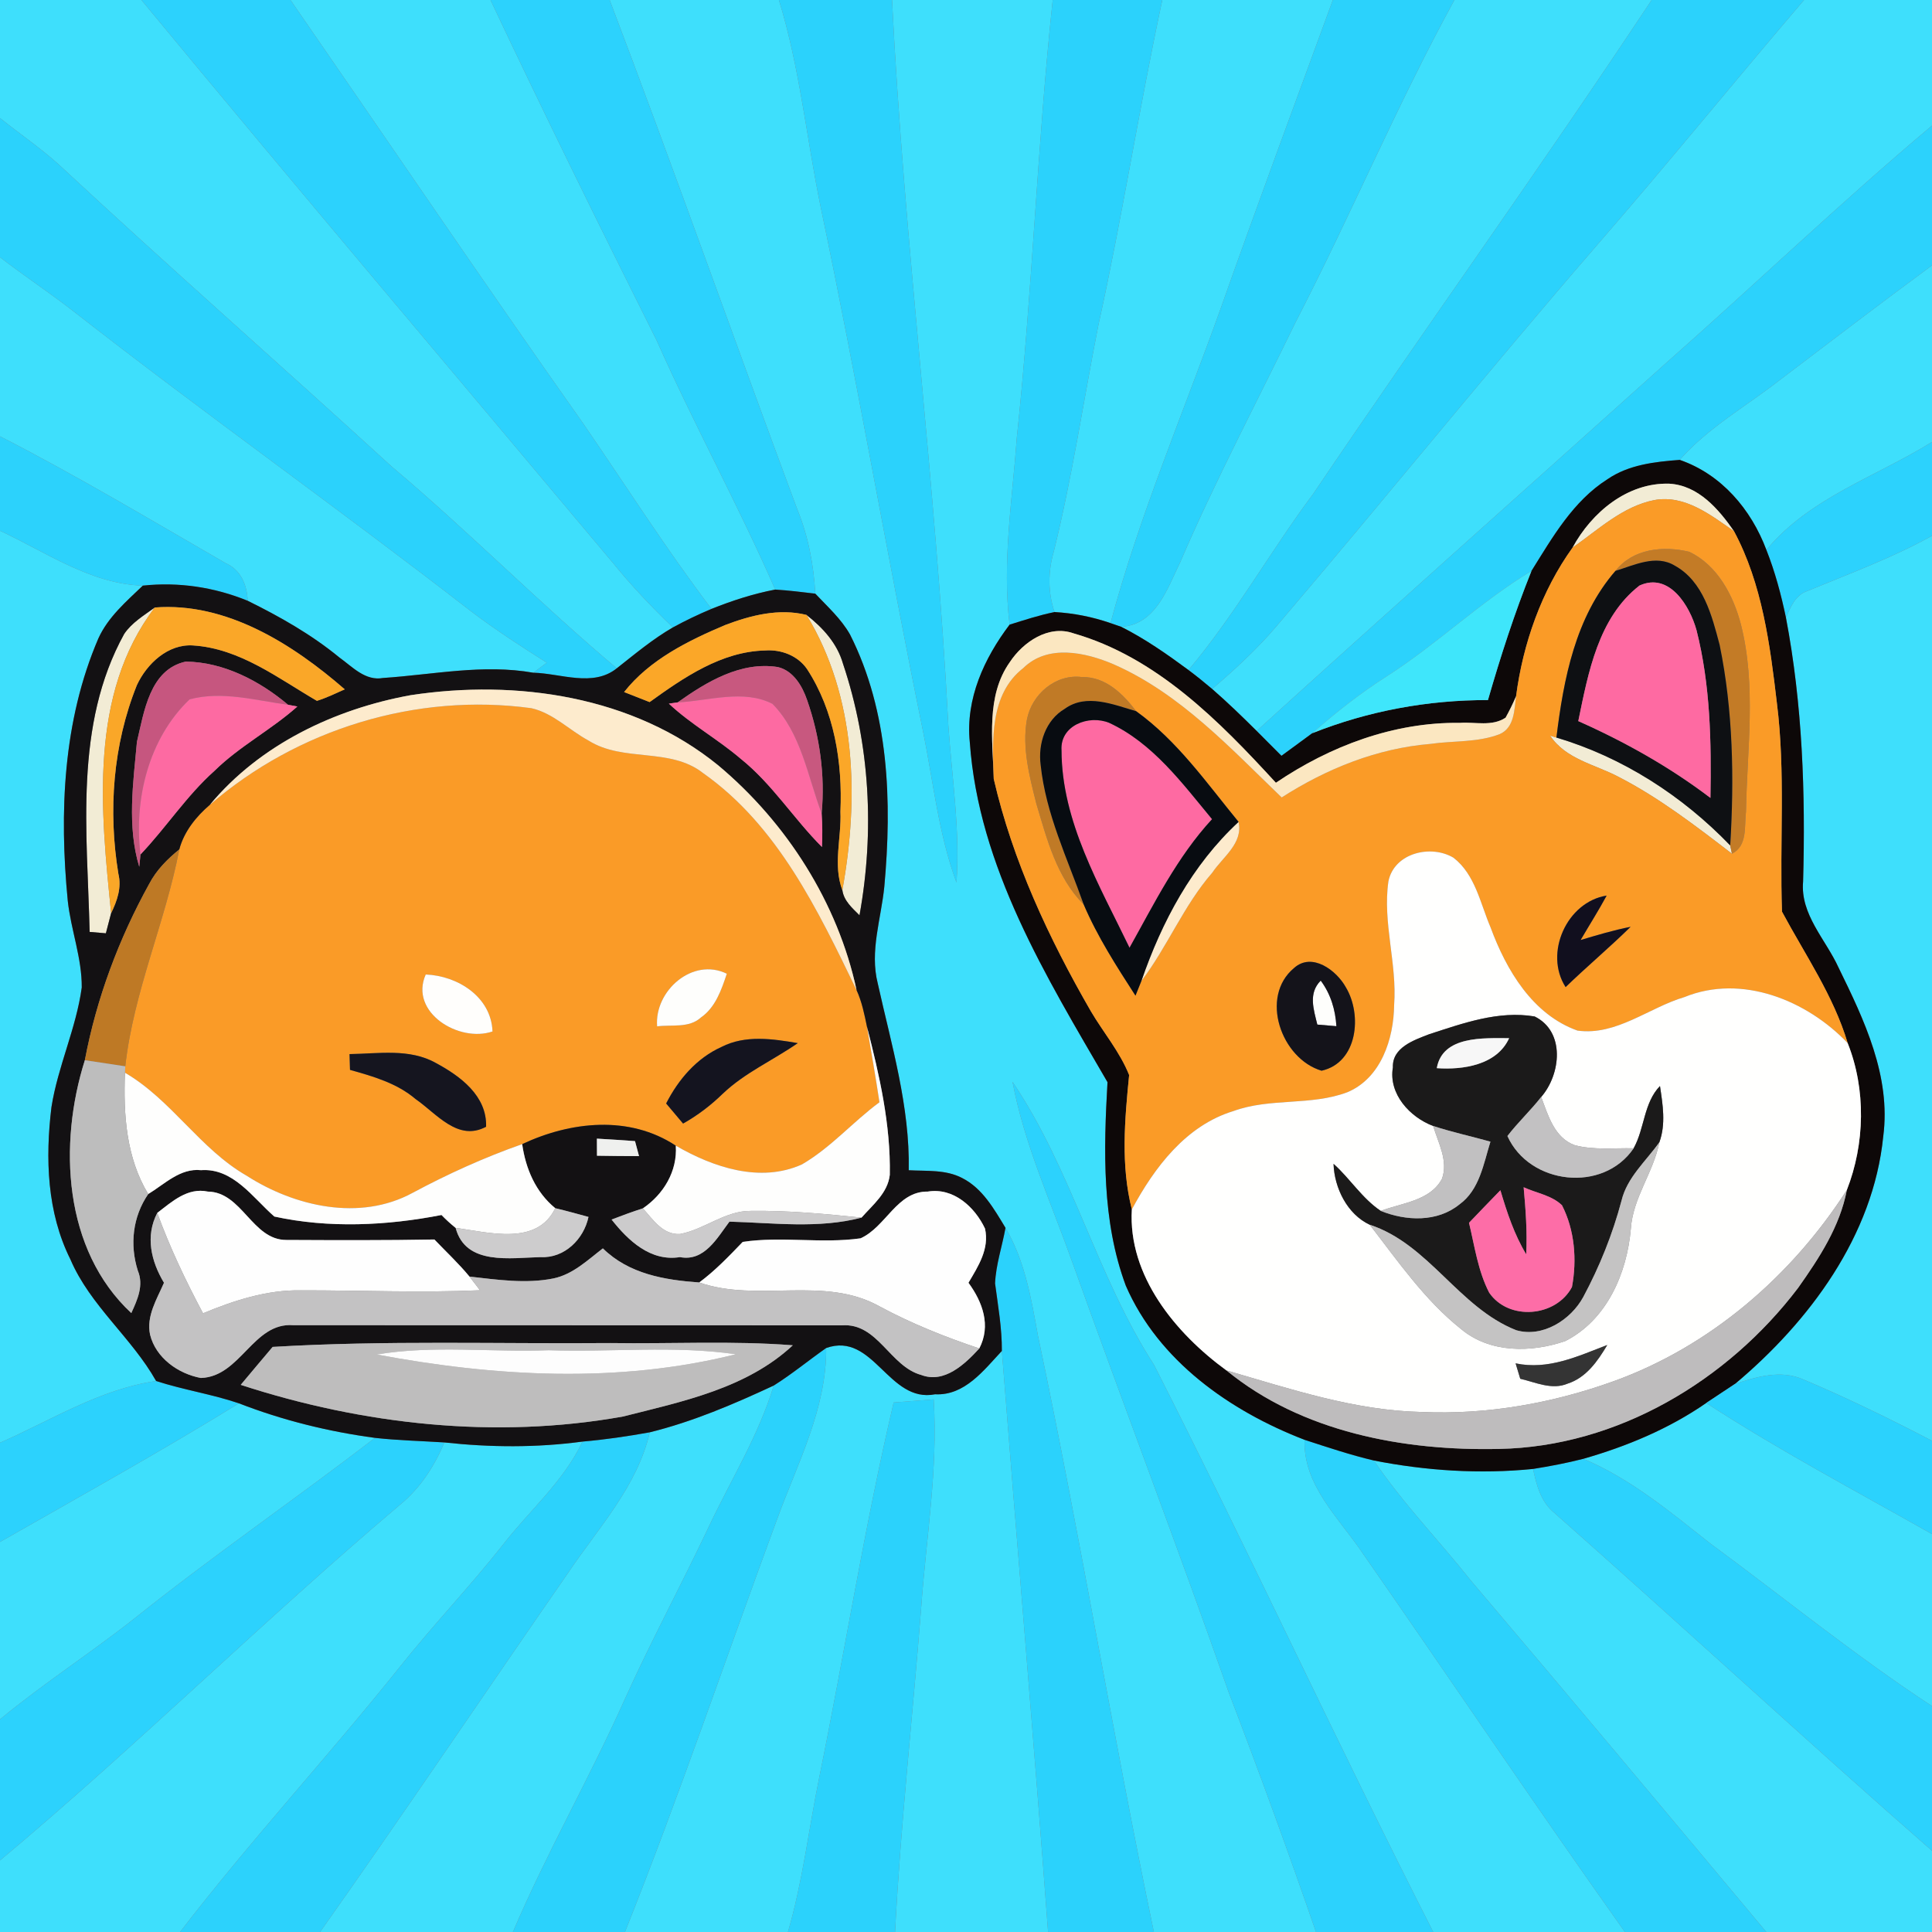 <?xml version="1.0" encoding="UTF-8" ?>
<!DOCTYPE svg PUBLIC "-//W3C//DTD SVG 1.1//EN" "http://www.w3.org/Graphics/SVG/1.1/DTD/svg11.dtd">
<svg width="250pt" height="250pt" viewBox="0 0 250 250" version="1.1" xmlns="http://www.w3.org/2000/svg">
<rect x="0" y="0" width="250" height="250" fill="#808080" stroke="none"/>
<g id="#3edffcff">
<path fill="#3edffc" opacity="1.00" d=" M 0.00 0.00 L 18.30 0.00 C 38.45 24.38 58.92 48.51 79.24 72.75 C 81.66 75.74 84.30 78.53 87.07 81.19 C 84.47 82.69 82.16 84.63 79.81 86.48 C 69.83 78.08 60.64 68.76 50.66 60.35 C 36.38 47.29 21.83 34.52 7.66 21.34 C 5.24 19.15 2.54 17.31 0.00 15.28 L 0.00 0.00 Z" />
<path fill="#3edffc" opacity="1.00" d=" M 37.59 0.00 L 63.47 0.00 C 70.43 14.76 77.65 29.41 84.95 44.01 C 89.79 54.91 95.54 65.37 100.31 76.29 C 97.49 76.83 94.74 77.72 92.07 78.79 C 86.14 70.99 80.90 62.70 75.35 54.64 C 62.58 36.55 50.17 18.21 37.59 0.00 Z" />
<path fill="#3edffc" opacity="1.00" d=" M 78.89 0.00 L 100.79 0.00 C 103.49 8.74 104.36 17.88 106.20 26.81 C 110.94 49.34 114.82 72.03 119.43 94.58 C 120.77 101.14 121.43 107.88 123.77 114.20 C 124.24 107.43 123.20 100.71 122.72 93.97 C 121.10 62.59 116.99 31.39 115.43 0.00 L 136.22 0.00 C 134.21 18.83 133.58 37.76 131.58 56.59 C 131.00 64.65 129.66 72.74 130.64 80.83 C 127.35 85.18 124.93 90.43 125.49 96.02 C 126.63 112.19 135.37 126.37 143.31 140.03 C 142.81 148.81 142.56 157.98 145.68 166.37 C 149.91 176.10 159.17 182.60 168.81 186.31 C 168.63 192.16 173.16 196.32 176.20 200.80 C 187.59 217.17 198.72 233.74 210.26 250.00 L 185.46 250.00 C 173.09 225.71 161.68 200.93 149.34 176.63 C 141.89 165.09 138.73 151.41 131.02 139.99 C 132.55 148.06 135.99 155.56 138.73 163.25 C 145.39 181.87 152.46 200.34 159.00 219.00 C 162.93 229.27 166.70 239.60 170.29 250.00 L 149.31 250.00 C 143.95 224.31 139.72 198.41 134.29 172.74 C 133.44 167.99 132.60 163.10 130.11 158.88 C 128.64 156.46 127.14 153.77 124.51 152.44 C 122.38 151.32 119.91 151.56 117.59 151.43 C 117.75 143.18 115.35 135.22 113.58 127.25 C 112.52 123.08 114.02 118.88 114.43 114.73 C 115.43 103.74 115.06 92.14 109.99 82.10 C 108.84 80.07 107.08 78.50 105.50 76.82 C 105.29 73.07 104.58 69.34 103.15 65.86 C 94.99 43.94 87.20 21.87 78.89 0.00 Z" />
<path fill="#3edffc" opacity="1.00" d=" M 150.40 0.00 L 172.47 0.00 C 167.60 13.28 162.68 26.56 157.96 39.90 C 153.12 53.44 147.43 66.72 143.70 80.63 C 141.36 79.82 138.93 79.34 136.46 79.20 C 135.59 76.67 135.60 73.97 136.35 71.41 C 138.75 61.73 140.20 51.85 142.13 42.07 C 145.22 28.12 147.40 13.97 150.40 0.00 Z" />
<path fill="#3edffc" opacity="1.00" d=" M 188.20 0.00 L 213.72 0.00 C 199.47 21.54 184.38 42.50 169.93 63.90 C 164.36 71.37 159.81 79.56 153.79 86.70 C 151.01 84.65 148.17 82.66 145.09 81.11 C 149.59 80.81 151.07 76.12 152.74 72.70 C 157.28 62.15 162.65 52.00 167.66 41.67 C 174.77 27.91 180.76 13.58 188.20 0.00 Z" />
<path fill="#3edffc" opacity="1.00" d=" M 233.44 0.00 L 250.00 0.00 L 250.00 16.25 C 238.12 26.24 226.91 36.99 215.27 47.26 C 197.72 63.04 180.08 78.71 162.61 94.58 C 160.74 92.72 158.84 90.88 156.85 89.15 C 159.77 86.65 162.61 84.04 165.10 81.12 C 179.08 64.74 192.59 47.96 206.68 31.69 C 215.75 21.25 224.46 10.51 233.44 0.00 Z" />
<path fill="#3edffc" opacity="1.00" d=" M 0.00 33.29 C 3.15 35.72 6.48 37.91 9.62 40.37 C 26.50 53.55 43.99 65.94 60.91 79.07 C 64.07 81.47 67.40 83.63 70.75 85.75 C 70.31 86.08 69.44 86.73 69.01 87.05 C 62.53 85.90 56.04 87.30 49.57 87.73 C 47.27 88.15 45.61 86.29 43.92 85.08 C 40.31 82.11 36.23 79.80 32.05 77.74 C 31.97 75.70 31.18 73.75 29.21 72.88 C 19.53 67.30 9.94 61.55 0.00 56.46 L 0.00 33.29 Z" />
<path fill="#3edffc" opacity="1.00" d=" M 230.23 49.23 C 236.80 44.24 243.36 39.23 250.00 34.34 L 250.00 57.19 C 242.78 61.68 234.14 64.42 228.57 71.16 C 226.61 65.92 222.75 61.37 217.36 59.51 C 221.02 55.34 225.90 52.61 230.23 49.23 Z" />
<path fill="#3edffc" opacity="1.00" d=" M 0.00 68.68 C 5.95 71.45 11.72 75.56 18.48 75.78 C 16.33 77.84 13.98 79.85 12.73 82.61 C 8.14 93.28 7.66 105.17 8.77 116.57 C 9.18 120.34 10.61 123.97 10.58 127.78 C 9.86 133.07 7.49 137.98 6.66 143.25 C 5.85 149.87 6.07 156.88 9.11 162.96 C 11.67 168.96 17.03 173.07 20.20 178.70 C 12.93 179.76 6.62 183.78 0.00 186.69 L 0.00 68.68 Z" />
<path fill="#3edffc" opacity="1.00" d=" M 233.89 76.47 C 239.32 74.22 244.85 72.19 250.00 69.33 L 250.00 186.44 C 244.55 183.60 239.01 180.89 233.34 178.50 C 230.47 177.22 227.32 178.14 224.51 179.08 C 234.15 170.99 242.40 159.91 243.69 147.06 C 244.71 139.25 241.23 131.99 237.90 125.19 C 236.24 121.55 232.94 118.34 233.32 114.07 C 233.64 102.65 233.24 91.16 231.10 79.92 C 231.70 78.55 232.33 76.97 233.89 76.47 Z" />
<path fill="#3edffc" opacity="1.00" d=" M 106.91 174.43 C 113.05 172.27 114.95 181.60 121.00 180.42 C 124.83 180.62 127.30 177.31 129.64 174.81 C 131.60 199.87 133.76 224.92 135.62 250.00 L 115.82 250.00 C 116.55 235.99 118.11 222.04 119.20 208.05 C 119.84 199.07 121.39 190.11 120.82 181.08 C 119.09 181.21 117.37 181.34 115.64 181.48 C 111.86 197.54 109.31 213.84 106.01 230.00 C 104.65 236.66 103.87 243.46 101.96 250.00 L 80.87 250.00 C 87.91 232.37 93.98 214.37 100.56 196.57 C 103.19 189.35 106.96 182.31 106.91 174.43 Z" />
<path fill="#3edffc" opacity="1.00" d=" M 84.08 185.34 C 89.64 183.97 94.94 181.70 100.12 179.29 C 98.16 185.78 94.53 191.56 91.67 197.66 C 88.15 205.10 84.25 212.35 80.86 219.85 C 76.32 230.04 70.75 239.73 66.37 250.00 L 41.42 250.00 C 52.28 234.63 62.79 219.00 73.51 203.53 C 77.42 197.71 82.45 192.37 84.08 185.34 Z" />
<path fill="#3edffc" opacity="1.00" d=" M 0.00 199.53 C 10.35 193.63 20.77 187.84 30.92 181.59 C 36.58 183.79 42.50 185.25 48.52 186.06 C 38.25 193.97 27.55 201.31 17.42 209.41 C 11.72 213.91 5.60 217.85 0.00 222.48 L 0.00 199.53 Z" />
<path fill="#3edffc" opacity="1.00" d=" M 204.88 188.77 C 210.50 187.16 215.96 184.89 220.78 181.55 C 230.23 187.69 240.20 192.96 250.00 198.51 L 250.00 220.77 C 240.07 214.26 230.85 206.75 221.29 199.71 C 216.12 195.64 211.01 191.35 204.88 188.77 Z" />
<path fill="#3edffc" opacity="1.00" d=" M 57.50 186.65 C 63.45 187.30 69.43 187.34 75.37 186.54 C 72.92 191.74 68.45 195.51 65.00 199.99 C 60.74 205.37 55.99 210.35 51.72 215.72 C 42.45 227.31 32.35 238.23 23.30 250.00 L 0.00 250.00 L 0.00 240.74 C 17.70 225.92 34.12 209.65 51.74 194.73 C 54.35 192.60 56.21 189.74 57.50 186.65 Z" />
<path fill="#3edffc" opacity="1.00" d=" M 177.78 188.99 C 184.55 190.32 191.50 190.77 198.38 190.08 C 198.82 192.18 199.40 194.39 201.16 195.79 C 217.53 210.25 233.56 225.10 250.00 239.49 L 250.00 250.00 L 228.56 250.00 C 215.88 234.84 203.20 219.67 190.40 204.61 C 186.24 199.37 181.54 194.55 177.78 188.99 Z" />
</g>
<g id="#2cd2fdff">
<path fill="#2cd2fd" opacity="1.00" d=" M 18.30 0.00 L 37.59 0.00 C 50.17 18.21 62.58 36.55 75.35 54.64 C 80.90 62.70 86.14 70.99 92.07 78.79 C 90.37 79.50 88.70 80.30 87.07 81.19 C 84.30 78.53 81.66 75.74 79.24 72.75 C 58.92 48.51 38.45 24.38 18.30 0.00 Z" />
<path fill="#2cd2fd" opacity="1.00" d=" M 63.47 0.00 L 78.89 0.00 C 87.20 21.87 94.99 43.94 103.15 65.86 C 104.58 69.34 105.29 73.07 105.50 76.82 C 103.77 76.61 102.05 76.40 100.31 76.29 C 95.54 65.37 89.79 54.91 84.95 44.01 C 77.65 29.41 70.43 14.76 63.47 0.00 Z" />
<path fill="#2cd2fd" opacity="1.00" d=" M 228.57 71.16 C 234.14 64.42 242.78 61.68 250.00 57.19 L 250.00 69.33 C 244.85 72.19 239.32 74.22 233.89 76.47 C 232.33 76.97 231.70 78.55 231.10 79.92 C 230.48 76.94 229.69 73.99 228.57 71.16 Z" />
<path fill="#2cd2fd" opacity="1.00" d=" M 131.02 139.99 C 138.73 151.41 141.89 165.09 149.34 176.63 C 161.68 200.93 173.09 225.71 185.46 250.00 L 170.29 250.00 C 166.70 239.60 162.93 229.27 159.00 219.00 C 152.46 200.34 145.39 181.87 138.73 163.25 C 135.99 155.56 132.55 148.06 131.02 139.99 Z" />
<path fill="#2cd2fd" opacity="1.00" d=" M 0.00 186.69 C 6.62 183.78 12.93 179.76 20.20 178.70 C 23.73 179.85 27.41 180.40 30.92 181.59 C 20.77 187.84 10.35 193.63 0.00 199.53 L 0.00 186.69 Z" />
<path fill="#2cd2fd" opacity="1.00" d=" M 48.52 186.06 C 51.50 186.39 54.50 186.46 57.50 186.65 C 56.21 189.74 54.35 192.60 51.74 194.73 C 34.12 209.65 17.70 225.92 0.00 240.74 L 0.00 222.48 C 5.60 217.85 11.72 213.91 17.42 209.41 C 27.55 201.31 38.25 193.97 48.52 186.06 Z" />
<path fill="#2cd2fd" opacity="1.00" d=" M 198.38 190.08 C 200.56 189.73 202.74 189.32 204.88 188.77 C 211.01 191.35 216.12 195.64 221.29 199.71 C 230.85 206.75 240.07 214.26 250.00 220.77 L 250.00 239.49 C 233.56 225.10 217.53 210.25 201.16 195.79 C 199.40 194.39 198.82 192.18 198.38 190.08 Z" />
</g>
<g id="#2bd2fcff">
<path fill="#2bd2fc" opacity="1.00" d=" M 100.79 0.00 L 115.43 0.00 C 116.99 31.39 121.10 62.59 122.72 93.97 C 123.20 100.71 124.24 107.43 123.77 114.20 C 121.43 107.88 120.77 101.14 119.43 94.58 C 114.82 72.03 110.94 49.34 106.20 26.81 C 104.36 17.88 103.49 8.74 100.79 0.00 Z" />
<path fill="#2bd2fc" opacity="1.00" d=" M 136.22 0.00 L 150.40 0.00 C 147.40 13.97 145.22 28.12 142.13 42.07 C 140.20 51.85 138.75 61.73 136.35 71.41 C 135.60 73.97 135.59 76.67 136.46 79.20 C 134.48 79.60 132.56 80.23 130.64 80.83 C 129.66 72.74 131.00 64.65 131.58 56.59 C 133.58 37.76 134.21 18.83 136.22 0.00 Z" />
<path fill="#2bd2fc" opacity="1.00" d=" M 172.47 0.00 L 188.20 0.00 C 180.76 13.58 174.77 27.91 167.66 41.67 C 162.65 52.00 157.28 62.15 152.74 72.70 C 151.07 76.12 149.59 80.81 145.09 81.11 C 144.74 80.99 144.05 80.75 143.70 80.63 C 147.43 66.72 153.12 53.44 157.96 39.90 C 162.68 26.56 167.60 13.28 172.47 0.00 Z" />
<path fill="#2bd2fc" opacity="1.00" d=" M 213.72 0.00 L 233.44 0.00 C 224.46 10.51 215.75 21.25 206.68 31.69 C 192.59 47.96 179.08 64.74 165.10 81.12 C 162.61 84.04 159.77 86.65 156.85 89.15 C 155.85 88.30 154.83 87.48 153.79 86.70 C 159.81 79.56 164.36 71.37 169.93 63.90 C 184.38 42.50 199.47 21.54 213.72 0.00 Z" />
<path fill="#2bd2fc" opacity="1.00" d=" M 0.00 15.28 C 2.54 17.31 5.24 19.15 7.66 21.34 C 21.83 34.52 36.38 47.29 50.66 60.35 C 60.64 68.76 69.83 78.08 79.81 86.48 C 76.71 88.96 72.56 87.13 69.01 87.05 C 69.44 86.73 70.31 86.08 70.75 85.75 C 67.40 83.63 64.07 81.47 60.91 79.07 C 43.99 65.94 26.50 53.55 9.62 40.37 C 6.48 37.91 3.15 35.72 0.00 33.29 L 0.00 15.28 Z" />
<path fill="#2bd2fc" opacity="1.00" d=" M 130.11 158.88 C 132.60 163.10 133.44 167.99 134.29 172.74 C 139.72 198.41 143.95 224.31 149.31 250.00 L 135.62 250.00 C 133.76 224.92 131.60 199.87 129.64 174.81 C 129.66 171.86 129.14 168.97 128.76 166.07 C 128.87 163.63 129.68 161.28 130.11 158.88 Z" />
<path fill="#2bd2fc" opacity="1.00" d=" M 100.12 179.29 C 102.48 177.81 104.63 176.03 106.91 174.43 C 106.96 182.31 103.19 189.35 100.56 196.57 C 93.98 214.37 87.91 232.37 80.87 250.00 L 66.37 250.00 C 70.75 239.73 76.32 230.04 80.86 219.85 C 84.25 212.35 88.15 205.10 91.67 197.66 C 94.53 191.56 98.16 185.78 100.12 179.29 Z" />
<path fill="#2bd2fc" opacity="1.00" d=" M 115.64 181.48 C 117.37 181.34 119.09 181.21 120.82 181.08 C 121.39 190.11 119.84 199.07 119.20 208.05 C 118.11 222.04 116.55 235.99 115.82 250.00 L 101.96 250.00 C 103.87 243.46 104.65 236.66 106.01 230.00 C 109.31 213.84 111.86 197.54 115.64 181.48 Z" />
</g>
<g id="#2cd2fcff">
<path fill="#2cd2fc" opacity="1.00" d=" M 215.27 47.26 C 226.91 36.99 238.12 26.24 250.00 16.25 L 250.00 34.34 C 243.36 39.23 236.80 44.24 230.23 49.23 C 225.90 52.61 221.02 55.34 217.36 59.51 C 214.14 59.75 210.74 60.13 208.01 62.01 C 203.56 64.83 200.89 69.53 198.17 73.88 C 191.55 77.87 186.00 83.31 179.51 87.47 C 176.07 89.66 172.86 92.18 169.80 94.88 C 168.47 95.85 167.14 96.82 165.82 97.80 C 164.74 96.73 163.68 95.65 162.61 94.58 C 180.08 78.71 197.72 63.04 215.27 47.26 Z" />
<path fill="#2cd2fc" opacity="1.00" d=" M 0.00 56.46 C 9.94 61.55 19.53 67.30 29.21 72.88 C 31.18 73.75 31.97 75.70 32.05 77.74 C 27.75 75.98 23.11 75.28 18.48 75.78 C 11.72 75.56 5.95 71.45 0.00 68.68 L 0.00 56.46 Z" />
<path fill="#2cd2fc" opacity="1.00" d=" M 75.37 186.54 C 78.29 186.29 81.19 185.86 84.08 185.34 C 82.45 192.37 77.42 197.71 73.51 203.53 C 62.79 219.00 52.28 234.63 41.42 250.00 L 23.30 250.00 C 32.35 238.23 42.45 227.31 51.72 215.72 C 55.99 210.35 60.74 205.37 65.00 199.99 C 68.45 195.51 72.92 191.74 75.37 186.54 Z" />
<path fill="#2cd2fc" opacity="1.00" d=" M 168.81 186.31 C 171.78 187.28 174.74 188.27 177.78 188.99 C 181.54 194.55 186.24 199.37 190.40 204.61 C 203.20 219.67 215.88 234.84 228.56 250.00 L 210.26 250.00 C 198.72 233.74 187.59 217.17 176.20 200.80 C 173.16 196.32 168.63 192.16 168.81 186.31 Z" />
</g>
<g id="#0d0808ff">
<path fill="#0d0808" opacity="1.00" d=" M 208.01 62.01 C 210.74 60.13 214.14 59.75 217.36 59.51 C 222.75 61.37 226.61 65.92 228.57 71.16 C 229.69 73.99 230.48 76.94 231.10 79.92 C 233.24 91.16 233.64 102.65 233.32 114.07 C 232.94 118.34 236.24 121.55 237.90 125.19 C 241.23 131.99 244.71 139.25 243.69 147.06 C 242.40 159.91 234.15 170.99 224.51 179.08 C 223.26 179.90 222.02 180.73 220.78 181.55 C 215.96 184.89 210.50 187.16 204.88 188.77 C 202.74 189.32 200.56 189.73 198.38 190.08 C 191.50 190.77 184.55 190.32 177.78 188.99 C 174.74 188.27 171.78 187.28 168.81 186.31 C 159.17 182.60 149.91 176.10 145.68 166.37 C 142.56 157.98 142.81 148.81 143.31 140.03 C 135.37 126.37 126.63 112.19 125.49 96.02 C 124.93 90.43 127.35 85.18 130.64 80.83 C 132.56 80.23 134.48 79.60 136.46 79.20 C 138.93 79.34 141.36 79.82 143.70 80.63 C 144.05 80.75 144.74 80.99 145.09 81.11 C 148.17 82.66 151.01 84.65 153.79 86.70 C 154.83 87.48 155.85 88.30 156.85 89.15 C 158.84 90.88 160.74 92.72 162.61 94.58 C 163.68 95.65 164.74 96.73 165.82 97.80 C 167.14 96.82 168.47 95.85 169.80 94.88 C 177.03 92.00 184.76 90.57 192.54 90.59 C 194.17 84.94 195.98 79.34 198.17 73.88 C 200.89 69.53 203.56 64.83 208.01 62.01 M 203.49 70.86 C 199.47 76.45 197.07 83.29 196.18 90.09 C 195.78 91.04 195.32 91.97 194.82 92.87 C 193.06 94.04 190.89 93.40 188.93 93.54 C 180.38 93.42 172.11 96.54 165.10 101.29 C 157.76 93.29 149.64 85.03 138.90 81.95 C 135.69 80.82 132.39 83.07 130.67 85.68 C 127.56 90.07 128.46 95.75 128.59 100.79 C 131.05 111.43 135.72 121.42 141.15 130.84 C 142.78 133.61 144.91 136.10 146.11 139.11 C 145.54 144.89 145.01 150.79 146.46 156.50 C 145.95 165.08 152.12 172.53 158.70 177.33 C 168.45 185.32 181.67 187.77 193.99 187.49 C 209.29 187.20 223.55 178.67 232.67 166.66 C 235.40 162.80 238.08 158.72 238.98 153.99 C 241.32 148.01 241.48 140.97 239.09 134.98 C 237.26 128.84 233.58 123.55 230.59 117.97 C 230.27 109.00 231.06 99.94 229.93 90.99 C 229.04 83.42 228.03 75.54 224.38 68.74 C 222.38 65.87 219.77 62.81 216.01 62.59 C 210.60 62.42 205.96 66.30 203.49 70.86 Z" />
</g>
<g id="#f2ecd5ff">
<path fill="#f2ecd5" opacity="1.00" d=" M 203.49 70.86 C 205.96 66.30 210.60 62.42 216.01 62.59 C 219.77 62.81 222.38 65.87 224.38 68.74 C 221.36 66.64 218.01 63.99 214.07 64.71 C 209.97 65.52 206.82 68.54 203.49 70.86 Z" />
<path fill="#f2ecd5" opacity="1.00" d=" M 16.07 82.03 C 17.06 80.56 18.62 79.64 20.03 78.61 C 11.46 89.88 13.04 104.95 14.38 118.16 C 14.21 118.81 13.87 120.12 13.70 120.77 C 13.17 120.73 12.12 120.64 11.60 120.59 C 11.29 107.67 9.55 93.84 16.07 82.03 Z" />
<path fill="#f2ecd5" opacity="1.00" d=" M 104.36 79.57 C 106.47 81.21 108.33 83.25 109.08 85.87 C 112.59 96.33 113.18 107.60 111.22 118.44 C 110.28 117.50 109.19 116.57 109.00 115.18 C 111.16 103.26 110.83 90.19 104.36 79.57 Z" />
<path fill="#f2ecd5" opacity="1.00" d=" M 200.58 95.19 L 201.40 95.44 C 209.98 97.99 217.70 102.97 223.89 109.40 L 224.11 110.47 C 219.42 106.87 214.70 103.23 209.43 100.52 C 206.38 98.91 202.61 98.25 200.58 95.19 Z" />
</g>
<g id="#fa9b27ff">
<path fill="#fa9b27" opacity="1.00" d=" M 203.49 70.86 C 206.82 68.54 209.97 65.52 214.07 64.71 C 218.01 63.99 221.36 66.64 224.38 68.74 C 228.03 75.54 229.04 83.42 229.93 90.99 C 231.06 99.94 230.27 109.00 230.59 117.97 C 233.58 123.55 237.26 128.84 239.09 134.98 C 233.83 129.45 225.40 126.00 217.97 129.02 C 213.36 130.39 209.15 134.05 204.13 133.36 C 198.31 131.29 194.91 125.52 192.88 120.01 C 191.55 116.91 190.90 113.17 188.08 110.99 C 185.16 109.24 180.40 110.36 179.66 114.05 C 178.89 119.39 180.80 124.69 180.40 130.05 C 180.35 134.42 178.71 139.50 174.36 141.33 C 169.64 143.12 164.36 142.03 159.61 143.77 C 153.46 145.64 149.38 151.07 146.46 156.50 C 145.01 150.79 145.54 144.89 146.11 139.11 C 144.91 136.10 142.78 133.61 141.15 130.84 C 135.72 121.42 131.05 111.43 128.59 100.79 C 128.41 95.85 128.05 89.84 132.41 86.45 C 135.57 83.33 140.44 84.40 144.08 85.95 C 152.70 89.73 159.19 96.79 165.85 103.19 C 171.64 99.47 178.20 96.83 185.10 96.26 C 188.07 95.83 191.21 96.10 194.05 95.00 C 195.97 94.17 195.95 91.85 196.18 90.09 C 197.07 83.29 199.47 76.45 203.49 70.86 M 209.04 73.87 C 203.86 79.84 202.33 87.84 201.40 95.44 L 200.58 95.19 C 202.61 98.25 206.38 98.91 209.43 100.52 C 214.70 103.23 219.42 106.87 224.11 110.47 C 226.16 109.44 225.70 106.92 225.93 105.02 C 226.07 96.96 227.29 88.72 225.27 80.79 C 224.29 77.04 222.24 73.15 218.61 71.41 C 215.26 70.59 211.29 70.98 209.04 73.87 M 132.88 93.13 C 132.24 96.76 133.21 100.44 134.09 103.95 C 135.47 108.56 136.72 113.52 140.23 117.04 C 142.01 121.21 144.48 125.04 146.93 128.84 C 147.12 128.37 147.50 127.42 147.69 126.95 C 151.08 122.48 153.17 117.17 156.87 112.92 C 158.24 110.87 160.87 109.14 160.27 106.35 C 156.15 101.33 152.36 95.87 147.02 92.03 C 145.31 89.78 143.06 87.56 140.01 87.61 C 136.58 87.18 133.50 89.85 132.88 93.13 M 202.59 127.73 C 205.34 125.07 208.27 122.61 211.00 119.93 C 208.81 120.36 206.67 121.00 204.53 121.64 C 205.65 119.72 206.84 117.85 207.90 115.89 C 202.75 116.70 199.77 123.35 202.59 127.73 M 167.44 125.27 C 162.97 129.00 165.78 136.99 171.01 138.55 C 175.70 137.50 176.28 131.31 174.16 127.77 C 172.95 125.56 169.76 123.17 167.44 125.27 Z" />
<path fill="#fa9b27" opacity="1.00" d=" M 27.17 104.13 C 38.50 94.34 53.90 89.61 68.76 91.64 C 71.59 92.28 73.67 94.49 76.16 95.83 C 80.66 98.67 86.69 96.67 90.97 100.03 C 100.65 106.85 105.83 117.78 110.84 128.12 C 111.53 129.63 111.86 131.27 112.19 132.88 C 112.75 136.13 113.31 139.38 113.80 142.63 C 110.35 145.18 107.50 148.51 103.78 150.67 C 98.38 153.11 92.28 151.05 87.45 148.25 C 81.43 144.27 73.82 145.11 67.57 148.05 C 62.68 149.77 57.95 151.91 53.38 154.36 C 46.57 158.06 38.15 156.14 31.92 152.14 C 25.87 148.67 22.20 142.33 16.17 138.81 L 16.21 137.98 C 17.28 128.33 21.37 119.40 23.20 109.92 C 23.81 107.61 25.38 105.66 27.17 104.13 M 85.03 132.81 C 86.91 132.56 89.16 133.07 90.69 131.67 C 92.59 130.35 93.35 128.09 94.05 126.00 C 89.62 123.83 84.66 128.22 85.03 132.81 M 55.09 126.10 C 52.92 131.00 59.40 134.96 63.73 133.47 C 63.56 128.99 59.23 126.26 55.09 126.10 M 93.37 135.47 C 90.14 136.92 87.78 139.69 86.20 142.79 C 86.74 143.44 87.84 144.74 88.39 145.39 C 90.26 144.34 91.98 143.03 93.52 141.53 C 96.37 138.81 100.02 137.21 103.23 134.98 C 99.98 134.42 96.43 133.90 93.37 135.47 M 45.23 136.40 C 45.24 136.91 45.27 137.93 45.29 138.44 C 48.28 139.28 51.36 140.16 53.78 142.22 C 56.50 144.10 59.24 147.76 62.90 145.80 C 63.03 141.81 59.58 139.26 56.42 137.56 C 53.01 135.63 48.96 136.35 45.23 136.40 Z" />
</g>
<g id="#c37b26ff">
<path fill="#c37b26" opacity="1.00" d=" M 209.04 73.87 C 211.29 70.98 215.26 70.59 218.61 71.41 C 222.24 73.15 224.29 77.04 225.27 80.79 C 227.29 88.72 226.07 96.96 225.93 105.02 C 225.70 106.92 226.16 109.44 224.11 110.47 L 223.89 109.40 C 224.41 100.74 224.27 91.96 222.52 83.45 C 221.52 79.66 220.41 75.23 216.71 73.19 C 214.28 71.71 211.46 73.14 209.04 73.87 Z" />
</g>
<g id="#0e1013ff">
<path fill="#0e1013" opacity="1.00" d=" M 209.04 73.87 C 211.46 73.14 214.28 71.71 216.71 73.19 C 220.41 75.23 221.52 79.66 222.52 83.45 C 224.27 91.96 224.41 100.74 223.89 109.40 C 217.70 102.97 209.98 97.99 201.40 95.44 C 202.33 87.84 203.86 79.84 209.04 73.87 M 204.23 93.31 C 210.27 96.00 216.06 99.24 221.33 103.25 C 221.46 96.00 221.32 88.61 219.53 81.55 C 218.66 78.40 216.01 74.01 212.15 75.77 C 206.80 79.93 205.52 87.06 204.23 93.31 Z" />
</g>
<g id="#3fe6fbff">
<path fill="#3fe6fb" opacity="1.00" d=" M 179.51 87.47 C 186.00 83.31 191.55 77.87 198.17 73.88 C 195.98 79.34 194.17 84.94 192.54 90.59 C 184.76 90.57 177.03 92.00 169.80 94.88 C 172.86 92.18 176.07 89.66 179.51 87.47 Z" />
</g>
<g id="#131113ff">
<path fill="#131113" opacity="1.00" d=" M 18.48 75.78 C 23.11 75.28 27.75 75.98 32.05 77.74 C 36.23 79.80 40.31 82.11 43.92 85.08 C 45.61 86.29 47.27 88.15 49.57 87.73 C 56.04 87.30 62.53 85.90 69.01 87.05 C 72.56 87.13 76.71 88.96 79.81 86.48 C 82.16 84.63 84.47 82.69 87.07 81.19 C 88.70 80.30 90.37 79.50 92.07 78.79 C 94.74 77.72 97.49 76.83 100.31 76.29 C 102.05 76.40 103.77 76.61 105.50 76.82 C 107.08 78.50 108.84 80.07 109.99 82.10 C 115.06 92.14 115.43 103.74 114.43 114.73 C 114.02 118.88 112.52 123.08 113.58 127.25 C 115.35 135.22 117.75 143.18 117.59 151.43 C 119.91 151.56 122.38 151.32 124.51 152.44 C 127.14 153.77 128.64 156.46 130.11 158.88 C 129.68 161.28 128.87 163.63 128.76 166.07 C 129.14 168.97 129.66 171.86 129.64 174.81 C 127.30 177.31 124.83 180.62 121.00 180.42 C 114.95 181.60 113.05 172.27 106.91 174.43 C 104.63 176.03 102.48 177.81 100.12 179.29 C 94.94 181.70 89.64 183.97 84.08 185.34 C 81.19 185.86 78.29 186.29 75.37 186.54 C 69.43 187.34 63.45 187.30 57.50 186.65 C 54.50 186.46 51.50 186.39 48.52 186.06 C 42.50 185.25 36.58 183.79 30.92 181.59 C 27.41 180.40 23.73 179.85 20.20 178.70 C 17.03 173.07 11.67 168.96 9.11 162.96 C 6.07 156.88 5.85 149.87 6.66 143.25 C 7.49 137.98 9.86 133.07 10.58 127.78 C 10.61 123.97 9.18 120.34 8.77 116.57 C 7.66 105.17 8.14 93.28 12.73 82.61 C 13.98 79.85 16.33 77.84 18.48 75.78 M 16.07 82.03 C 9.55 93.84 11.29 107.67 11.60 120.59 C 12.12 120.64 13.17 120.73 13.70 120.77 C 13.87 120.12 14.21 118.81 14.38 118.16 C 15.15 116.58 15.76 114.86 15.32 113.08 C 13.98 104.92 14.61 96.37 17.71 88.66 C 18.99 85.89 21.74 83.30 24.98 83.52 C 31.05 83.91 35.97 87.76 41.01 90.69 C 42.25 90.30 43.42 89.73 44.61 89.20 C 37.87 83.34 29.29 77.89 20.03 78.61 C 18.62 79.64 17.06 80.56 16.07 82.03 M 93.86 80.87 C 89.05 82.90 84.05 85.37 80.76 89.55 C 81.86 89.99 82.96 90.42 84.06 90.85 C 88.49 87.66 93.36 84.30 99.02 84.17 C 101.07 84.02 103.22 84.83 104.42 86.56 C 107.97 92.00 109.03 98.65 108.75 105.04 C 108.90 108.42 107.76 111.91 109.00 115.18 C 109.19 116.57 110.28 117.50 111.22 118.44 C 113.18 107.60 112.59 96.33 109.08 85.87 C 108.33 83.25 106.47 81.21 104.36 79.57 C 100.82 78.69 97.18 79.61 93.86 80.87 M 17.72 95.99 C 17.23 101.34 16.43 106.93 18.02 112.16 C 18.06 111.77 18.14 110.97 18.18 110.57 C 21.50 107.08 24.14 102.97 27.75 99.75 C 31.00 96.55 35.10 94.44 38.48 91.42 L 37.28 91.20 C 33.58 88.09 28.93 85.67 24.03 85.61 C 19.37 86.63 18.64 92.12 17.72 95.99 M 87.69 90.89 L 86.55 91.05 C 89.40 93.73 92.86 95.63 95.83 98.17 C 99.91 101.43 102.69 105.93 106.36 109.60 C 106.43 108.15 106.42 106.70 106.32 105.26 C 106.78 100.30 106.08 95.28 104.44 90.59 C 103.82 88.77 102.66 86.80 100.67 86.32 C 95.87 85.55 91.44 88.22 87.69 90.89 M 53.12 89.96 C 43.29 91.75 33.64 96.35 27.17 104.13 C 25.38 105.66 23.81 107.61 23.20 109.92 C 21.66 111.16 20.25 112.58 19.32 114.35 C 15.38 121.47 12.49 129.19 10.98 137.19 C 7.55 148.04 8.18 161.71 16.99 169.91 C 17.79 168.17 18.63 166.32 17.83 164.41 C 16.77 161.04 17.17 157.44 19.18 154.51 C 21.30 153.23 23.32 151.13 26.01 151.42 C 30.18 151.12 32.71 154.99 35.50 157.42 C 42.54 158.96 50.07 158.60 57.13 157.22 C 57.70 157.81 58.31 158.37 58.96 158.89 C 60.26 163.81 66.10 162.75 69.95 162.67 C 73.03 162.84 75.54 160.36 76.15 157.47 C 74.72 157.08 73.29 156.68 71.85 156.34 C 69.31 154.26 68.02 151.23 67.57 148.05 C 73.82 145.11 81.43 144.27 87.45 148.25 C 87.67 151.55 85.87 154.54 83.19 156.36 C 81.83 156.80 80.48 157.29 79.14 157.81 C 81.29 160.54 84.19 163.28 87.98 162.67 C 91.15 163.28 92.79 160.20 94.39 158.08 C 100.07 158.23 105.91 159.02 111.48 157.56 C 112.94 155.90 114.88 154.37 115.14 152.02 C 115.26 145.52 113.80 139.14 112.19 132.88 C 111.86 131.27 111.53 129.63 110.84 128.12 C 108.41 116.82 101.79 106.45 92.94 99.04 C 81.93 90.07 66.84 87.87 53.12 89.96 M 77.24 147.34 C 77.25 147.89 77.25 148.99 77.25 149.55 C 79.06 149.58 80.88 149.60 82.69 149.60 C 82.56 149.12 82.30 148.14 82.17 147.66 C 80.53 147.54 78.88 147.43 77.24 147.34 M 20.35 156.95 C 18.78 159.96 19.55 163.21 21.22 165.99 C 20.30 168.11 18.91 170.30 19.42 172.71 C 20.17 175.72 23.05 177.76 25.99 178.31 C 31.14 178.15 32.76 171.06 37.96 171.48 C 61.62 171.50 85.29 171.48 108.95 171.50 C 113.58 171.15 115.15 176.82 119.21 177.92 C 122.20 179.06 124.86 176.52 126.72 174.49 C 128.26 171.53 127.15 168.49 125.32 165.99 C 126.58 163.85 128.05 161.60 127.46 158.98 C 126.14 156.18 123.38 153.64 120.05 154.19 C 116.05 154.14 114.65 158.77 111.35 160.24 C 106.30 160.95 101.14 159.95 96.11 160.70 C 94.33 162.55 92.55 164.42 90.48 165.95 C 85.97 165.63 81.38 164.85 78.01 161.54 C 76.04 163.05 74.13 164.91 71.61 165.43 C 68.02 166.15 64.35 165.59 60.75 165.19 C 59.35 163.49 57.73 161.98 56.21 160.39 C 49.83 160.51 43.44 160.48 37.06 160.45 C 32.63 160.47 31.33 154.25 26.89 154.19 C 24.27 153.63 22.26 155.49 20.35 156.95 M 35.28 174.29 C 33.91 175.93 32.51 177.55 31.15 179.20 C 46.98 184.36 64.14 186.25 80.60 183.30 C 88.28 181.36 96.60 179.67 102.59 174.08 C 94.74 173.47 86.86 173.91 79.00 173.79 C 64.43 173.91 49.84 173.42 35.28 174.29 Z" />
</g>
<g id="#fe6aa2ff">
<path fill="#fe6aa2" opacity="1.00" d=" M 204.23 93.31 C 205.52 87.06 206.80 79.93 212.15 75.77 C 216.01 74.01 218.66 78.40 219.53 81.55 C 221.32 88.61 221.46 96.00 221.33 103.25 C 216.06 99.24 210.27 96.00 204.23 93.31 Z" />
<path fill="#fe6aa2" opacity="1.00" d=" M 137.36 97.10 C 137.14 93.87 140.88 92.46 143.52 93.53 C 149.17 96.15 152.97 101.33 156.84 106.00 C 152.32 110.90 149.38 116.88 146.16 122.64 C 142.27 114.56 137.38 106.32 137.36 97.10 Z" />
</g>
<g id="#faa728ff">
<path fill="#faa728" opacity="1.00" d=" M 20.03 78.61 C 29.29 77.89 37.87 83.34 44.61 89.20 C 43.42 89.73 42.25 90.30 41.01 90.69 C 35.97 87.76 31.05 83.91 24.98 83.52 C 21.74 83.30 18.99 85.89 17.71 88.66 C 14.61 96.37 13.98 104.92 15.32 113.08 C 15.76 114.86 15.15 116.58 14.38 118.16 C 13.04 104.95 11.46 89.88 20.03 78.61 Z" />
</g>
<g id="#fba728ff">
<path fill="#fba728" opacity="1.00" d=" M 93.86 80.87 C 97.18 79.61 100.82 78.69 104.36 79.57 C 110.83 90.19 111.16 103.26 109.00 115.18 C 107.76 111.91 108.90 108.42 108.75 105.04 C 109.03 98.65 107.97 92.00 104.42 86.56 C 103.22 84.83 101.07 84.02 99.02 84.17 C 93.36 84.30 88.49 87.66 84.06 90.85 C 82.96 90.42 81.86 89.99 80.76 89.55 C 84.05 85.37 89.05 82.90 93.86 80.87 Z" />
</g>
<g id="#fbe7c1ff">
<path fill="#fbe7c1" opacity="1.00" d=" M 130.67 85.68 C 132.39 83.07 135.69 80.82 138.90 81.95 C 149.64 85.03 157.76 93.29 165.10 101.29 C 172.11 96.54 180.38 93.42 188.93 93.54 C 190.89 93.40 193.06 94.04 194.82 92.87 C 195.32 91.97 195.78 91.04 196.18 90.09 C 195.95 91.85 195.97 94.17 194.05 95.00 C 191.21 96.10 188.07 95.83 185.10 96.26 C 178.20 96.83 171.64 99.47 165.85 103.19 C 159.19 96.79 152.70 89.73 144.08 85.95 C 140.44 84.40 135.57 83.33 132.41 86.45 C 128.05 89.84 128.41 95.85 128.59 100.79 C 128.46 95.75 127.56 90.07 130.67 85.68 Z" />
</g>
<g id="#c6567fff">
<path fill="#c6567f" opacity="1.00" d=" M 17.72 95.99 C 18.64 92.12 19.37 86.63 24.03 85.61 C 28.93 85.67 33.58 88.09 37.28 91.20 C 33.09 90.64 28.71 89.37 24.53 90.50 C 19.23 95.57 17.31 103.42 18.18 110.57 C 18.14 110.97 18.06 111.77 18.02 112.16 C 16.43 106.93 17.23 101.34 17.72 95.99 Z" />
</g>
<g id="#c8587fff">
<path fill="#c8587f" opacity="1.00" d=" M 87.69 90.89 C 91.44 88.22 95.87 85.55 100.67 86.32 C 102.66 86.80 103.82 88.77 104.44 90.59 C 106.08 95.28 106.78 100.30 106.32 105.26 C 104.51 100.45 103.67 94.86 99.96 91.08 C 96.19 89.15 91.71 90.70 87.69 90.89 Z" />
</g>
<g id="#c07a26ff">
<path fill="#c07a26" opacity="1.00" d=" M 132.88 93.13 C 133.50 89.85 136.58 87.18 140.01 87.61 C 143.06 87.56 145.31 89.78 147.02 92.03 C 144.08 91.18 140.58 89.69 137.78 91.72 C 135.30 93.18 134.30 96.22 134.66 98.98 C 135.32 105.30 138.13 111.11 140.23 117.04 C 136.72 113.52 135.47 108.56 134.09 103.95 C 133.21 100.44 132.24 96.76 132.88 93.13 Z" />
</g>
<g id="#fdebcdff">
<path fill="#fdebcd" opacity="1.00" d=" M 53.12 89.96 C 66.84 87.87 81.93 90.07 92.94 99.04 C 101.79 106.45 108.41 116.82 110.84 128.12 C 105.83 117.78 100.65 106.85 90.97 100.03 C 86.69 96.67 80.66 98.67 76.16 95.83 C 73.67 94.49 71.59 92.28 68.76 91.64 C 53.90 89.61 38.50 94.34 27.17 104.13 C 33.64 96.35 43.29 91.75 53.12 89.96 Z" />
<path fill="#fdebcd" opacity="1.00" d=" M 147.69 126.95 C 150.33 119.27 154.25 111.92 160.27 106.35 C 160.87 109.14 158.24 110.87 156.87 112.92 C 153.17 117.17 151.08 122.48 147.69 126.95 Z" />
</g>
<g id="#fd6aa2ff">
<path fill="#fd6aa2" opacity="1.00" d=" M 24.53 90.50 C 28.71 89.37 33.09 90.64 37.28 91.20 L 38.48 91.42 C 35.10 94.44 31.00 96.55 27.75 99.75 C 24.14 102.97 21.50 107.08 18.18 110.57 C 17.31 103.42 19.23 95.57 24.53 90.50 Z" />
<path fill="#fd6aa2" opacity="1.00" d=" M 87.69 90.89 C 91.71 90.70 96.19 89.15 99.96 91.08 C 103.67 94.86 104.51 100.45 106.32 105.26 C 106.42 106.70 106.43 108.15 106.36 109.60 C 102.69 105.93 99.91 101.43 95.83 98.17 C 92.86 95.63 89.40 93.73 86.55 91.05 L 87.69 90.89 Z" />
</g>
<g id="#080c11ff">
<path fill="#080c11" opacity="1.00" d=" M 137.78 91.72 C 140.58 89.69 144.08 91.18 147.02 92.03 C 152.36 95.87 156.15 101.33 160.27 106.35 C 154.25 111.92 150.33 119.27 147.69 126.95 C 147.50 127.42 147.12 128.37 146.93 128.84 C 144.48 125.04 142.01 121.21 140.23 117.04 C 138.13 111.11 135.32 105.30 134.66 98.98 C 134.30 96.22 135.30 93.18 137.78 91.72 M 137.36 97.10 C 137.38 106.32 142.27 114.56 146.16 122.64 C 149.38 116.88 152.32 110.90 156.84 106.00 C 152.97 101.33 149.17 96.15 143.52 93.53 C 140.88 92.46 137.14 93.87 137.36 97.10 Z" />
</g>
<g id="#be7925ff">
<path fill="#be7925" opacity="1.00" d=" M 19.32 114.35 C 20.25 112.58 21.66 111.16 23.20 109.92 C 21.37 119.40 17.28 128.33 16.21 137.98 C 14.47 137.72 12.72 137.46 10.98 137.19 C 12.49 129.19 15.38 121.47 19.32 114.35 Z" />
</g>
<g id="#fffffeff">
<path fill="#fffffe" opacity="1.00" d=" M 179.66 114.05 C 180.40 110.36 185.16 109.24 188.08 110.99 C 190.90 113.17 191.55 116.91 192.88 120.01 C 194.91 125.52 198.31 131.29 204.13 133.36 C 209.15 134.05 213.36 130.39 217.97 129.02 C 225.40 126.00 233.83 129.45 239.09 134.98 C 241.48 140.97 241.32 148.01 238.98 153.99 C 231.84 165.10 221.32 174.21 208.83 178.72 C 200.88 181.59 192.39 183.09 183.93 182.71 C 175.25 182.52 166.95 179.72 158.70 177.33 C 152.12 172.53 145.95 165.08 146.46 156.50 C 149.38 151.07 153.46 145.64 159.61 143.77 C 164.36 142.03 169.64 143.12 174.36 141.33 C 178.71 139.50 180.35 134.42 180.40 130.05 C 180.80 124.69 178.89 119.39 179.66 114.05 M 184.93 133.83 C 182.97 134.59 180.14 135.54 180.24 138.12 C 179.65 141.55 182.44 144.57 185.45 145.70 C 186.10 147.88 187.44 150.23 186.59 152.54 C 185.06 155.40 181.40 155.65 178.67 156.69 C 176.25 155.07 174.71 152.52 172.56 150.60 C 172.66 153.71 174.33 157.12 177.24 158.48 C 180.89 163.19 184.35 168.23 189.05 171.97 C 192.79 175.11 198.15 175.05 202.55 173.53 C 207.93 170.80 210.53 164.76 211.03 159.00 C 211.30 154.97 213.96 151.71 214.72 147.81 C 215.58 145.46 215.16 142.93 214.80 140.53 C 212.69 142.70 212.82 146.03 211.39 148.59 C 208.84 148.53 206.23 148.85 203.75 148.18 C 201.12 147.21 200.32 144.31 199.43 141.95 C 201.98 139.01 202.57 133.49 198.58 131.53 C 193.91 130.74 189.31 132.41 184.93 133.83 M 196.12 176.42 C 196.27 176.92 196.57 177.91 196.72 178.41 C 198.71 178.87 200.82 179.90 202.85 179.04 C 205.26 178.27 206.75 176.11 207.98 174.04 C 204.15 175.51 200.35 177.31 196.12 176.42 Z" />
</g>
<g id="#110f1eff">
<path fill="#110f1e" opacity="1.00" d=" M 202.59 127.73 C 199.77 123.35 202.75 116.70 207.90 115.89 C 206.84 117.85 205.65 119.72 204.53 121.64 C 206.67 121.00 208.81 120.36 211.00 119.93 C 208.27 122.61 205.34 125.07 202.59 127.73 Z" />
</g>
<g id="#fefefcff">
<path fill="#fefefc" opacity="1.00" d=" M 85.03 132.81 C 84.66 128.22 89.62 123.83 94.05 126.00 C 93.35 128.09 92.59 130.35 90.69 131.67 C 89.16 133.07 86.91 132.56 85.03 132.81 Z" />
<path fill="#fefefc" opacity="1.00" d=" M 170.46 132.58 C 169.99 130.63 169.26 128.54 170.90 126.89 C 172.19 128.62 172.80 130.65 172.93 132.79 C 172.31 132.74 171.08 132.64 170.46 132.58 Z" />
</g>
<g id="#14131aff">
<path fill="#14131a" opacity="1.00" d=" M 167.44 125.27 C 169.76 123.17 172.95 125.56 174.16 127.77 C 176.28 131.31 175.70 137.50 171.01 138.55 C 165.78 136.99 162.97 129.00 167.44 125.27 M 170.46 132.58 C 171.08 132.64 172.31 132.74 172.93 132.79 C 172.80 130.65 172.19 128.62 170.90 126.89 C 169.26 128.54 169.99 130.63 170.46 132.58 Z" />
</g>
<g id="#fffefcff">
<path fill="#fffefc" opacity="1.00" d=" M 55.09 126.10 C 59.23 126.26 63.56 128.99 63.73 133.47 C 59.40 134.96 52.92 131.00 55.09 126.10 Z" />
</g>
<g id="#1b1a1aff">
<path fill="#1b1a1a" opacity="1.00" d=" M 184.93 133.83 C 189.31 132.41 193.91 130.74 198.58 131.53 C 202.57 133.49 201.98 139.01 199.43 141.95 C 198.06 143.70 196.42 145.23 195.06 147.00 C 197.90 153.31 207.44 154.41 211.39 148.59 C 212.82 146.03 212.69 142.70 214.80 140.53 C 215.16 142.93 215.58 145.46 214.72 147.81 C 212.99 150.26 210.54 152.35 209.82 155.38 C 208.67 159.71 206.99 163.89 204.87 167.84 C 203.26 170.80 199.61 173.12 196.20 172.13 C 188.75 169.19 184.91 160.99 177.24 158.48 C 174.33 157.12 172.66 153.71 172.56 150.60 C 174.71 152.52 176.25 155.07 178.67 156.69 C 181.94 158.01 185.98 158.18 188.85 155.85 C 191.45 153.97 191.97 150.60 192.86 147.73 C 190.39 147.04 187.89 146.50 185.45 145.70 C 182.44 144.57 179.65 141.55 180.24 138.12 C 180.14 135.54 182.97 134.59 184.93 133.83 M 185.92 138.22 C 189.32 138.46 193.70 137.82 195.28 134.34 C 191.99 134.34 186.66 133.99 185.92 138.22 M 197.16 153.63 C 197.42 156.51 197.64 159.41 197.49 162.31 C 195.94 159.74 195.00 156.88 194.15 154.02 C 192.78 155.41 191.44 156.83 190.09 158.23 C 190.82 161.27 191.25 164.46 192.70 167.27 C 195.22 170.95 201.34 170.44 203.41 166.54 C 204.07 163.03 203.77 159.18 202.12 155.96 C 200.79 154.67 198.81 154.39 197.16 153.63 Z" />
</g>
<g id="#fefefdff">
<path fill="#fefefd" opacity="1.00" d=" M 112.19 132.88 C 113.80 139.14 115.26 145.52 115.14 152.02 C 114.88 154.37 112.94 155.90 111.48 157.56 C 106.72 157.07 101.94 156.62 97.16 156.69 C 93.83 156.66 91.18 159.08 88.00 159.68 C 85.78 159.82 84.49 157.81 83.19 156.36 C 85.87 154.54 87.67 151.55 87.45 148.25 C 92.28 151.05 98.38 153.11 103.78 150.67 C 107.50 148.51 110.35 145.18 113.80 142.63 C 113.31 139.38 112.75 136.13 112.19 132.88 Z" />
<path fill="#fefefd" opacity="1.00" d=" M 16.17 138.81 C 22.20 142.33 25.87 148.67 31.92 152.14 C 38.15 156.14 46.57 158.06 53.38 154.36 C 57.95 151.91 62.68 149.77 67.57 148.05 C 68.02 151.23 69.31 154.26 71.85 156.34 C 69.47 161.27 63.24 159.45 58.96 158.89 C 58.31 158.37 57.70 157.81 57.13 157.22 C 50.07 158.60 42.54 158.96 35.50 157.42 C 32.71 154.99 30.18 151.12 26.01 151.42 C 23.32 151.13 21.30 153.23 19.18 154.51 C 16.32 149.79 15.96 144.19 16.17 138.81 Z" />
</g>
<g id="#14141fff">
<path fill="#14141f" opacity="1.00" d=" M 93.37 135.47 C 96.43 133.90 99.98 134.42 103.23 134.98 C 100.02 137.21 96.37 138.81 93.52 141.53 C 91.98 143.03 90.26 144.34 88.39 145.39 C 87.84 144.74 86.74 143.44 86.20 142.79 C 87.78 139.69 90.14 136.92 93.37 135.47 Z" />
</g>
<g id="#f7f7f7ff">
<path fill="#f7f7f7" opacity="1.00" d=" M 185.92 138.22 C 186.66 133.99 191.99 134.34 195.28 134.34 C 193.70 137.82 189.32 138.46 185.92 138.22 Z" />
</g>
<g id="#15151fff">
<path fill="#15151f" opacity="1.00" d=" M 45.23 136.40 C 48.96 136.35 53.01 135.63 56.42 137.56 C 59.58 139.26 63.03 141.81 62.90 145.80 C 59.24 147.76 56.50 144.10 53.78 142.22 C 51.36 140.16 48.28 139.28 45.29 138.44 C 45.27 137.93 45.24 136.91 45.23 136.40 Z" />
</g>
<g id="#bdbdbdff">
<path fill="#bdbdbd" opacity="1.00" d=" M 10.98 137.19 C 12.72 137.46 14.47 137.72 16.21 137.98 L 16.17 138.81 C 15.96 144.19 16.32 149.79 19.18 154.51 C 17.17 157.44 16.77 161.04 17.83 164.41 C 18.63 166.32 17.79 168.17 16.99 169.91 C 8.18 161.71 7.55 148.04 10.98 137.19 Z" />
</g>
<g id="#c2c1c2ff">
<path fill="#c2c1c2" opacity="1.00" d=" M 195.06 147.00 C 196.42 145.23 198.06 143.70 199.43 141.95 C 200.32 144.31 201.12 147.21 203.75 148.18 C 206.23 148.85 208.84 148.53 211.39 148.59 C 207.44 154.41 197.90 153.31 195.06 147.00 Z" />
</g>
<g id="#c1c0c1ff">
<path fill="#c1c0c1" opacity="1.00" d=" M 185.45 145.70 C 187.89 146.50 190.39 147.04 192.86 147.73 C 191.97 150.60 191.45 153.97 188.85 155.85 C 185.98 158.18 181.94 158.01 178.67 156.69 C 181.40 155.65 185.06 155.40 186.59 152.54 C 187.44 150.23 186.10 147.88 185.45 145.70 Z" />
</g>
<g id="#eff0eeff">
<path fill="#eff0ee" opacity="1.00" d=" M 77.24 147.34 C 78.88 147.43 80.53 147.54 82.17 147.66 C 82.30 148.14 82.56 149.12 82.69 149.60 C 80.88 149.60 79.06 149.58 77.25 149.55 C 77.25 148.99 77.25 147.89 77.24 147.34 Z" />
</g>
<g id="#c4c3c3ff">
<path fill="#c4c3c3" opacity="1.00" d=" M 209.82 155.38 C 210.54 152.35 212.99 150.26 214.72 147.81 C 213.96 151.71 211.30 154.97 211.03 159.00 C 210.53 164.76 207.93 170.80 202.55 173.53 C 198.15 175.05 192.79 175.11 189.05 171.97 C 184.35 168.23 180.89 163.19 177.24 158.48 C 184.91 160.99 188.75 169.19 196.20 172.13 C 199.61 173.12 203.26 170.80 204.87 167.84 C 206.99 163.89 208.67 159.71 209.82 155.38 Z" />
</g>
<g id="#fefefeff">
<path fill="#fefefe" opacity="1.00" d=" M 20.35 156.95 C 22.26 155.49 24.27 153.63 26.89 154.19 C 31.33 154.25 32.63 160.47 37.06 160.45 C 43.44 160.48 49.83 160.51 56.21 160.39 C 57.73 161.98 59.35 163.49 60.75 165.19 C 61.09 165.64 61.77 166.52 62.11 166.96 C 54.40 167.30 46.68 166.96 38.96 166.97 C 34.54 166.89 30.31 168.27 26.27 169.94 C 24.03 165.73 21.98 161.43 20.35 156.95 Z" />
<path fill="#fefefe" opacity="1.00" d=" M 111.35 160.24 C 114.65 158.77 116.05 154.14 120.05 154.19 C 123.38 153.64 126.14 156.18 127.46 158.98 C 128.05 161.60 126.58 163.85 125.32 165.99 C 127.15 168.49 128.26 171.53 126.72 174.49 C 122.30 173.01 117.97 171.28 113.86 169.07 C 106.66 165.01 98.09 168.60 90.48 165.95 C 92.55 164.42 94.33 162.55 96.11 160.70 C 101.14 159.95 106.30 160.95 111.35 160.24 Z" />
</g>
<g id="#fd6da7ff">
<path fill="#fd6da7" opacity="1.00" d=" M 197.16 153.63 C 198.81 154.39 200.79 154.67 202.12 155.96 C 203.77 159.18 204.07 163.03 203.41 166.54 C 201.34 170.44 195.22 170.95 192.70 167.27 C 191.25 164.46 190.82 161.27 190.09 158.23 C 191.44 156.83 192.78 155.41 194.15 154.02 C 195.00 156.88 195.94 159.74 197.49 162.31 C 197.64 159.41 197.42 156.51 197.16 153.63 Z" />
</g>
<g id="#bebcbdff">
<path fill="#bebcbd" opacity="1.00" d=" M 208.83 178.72 C 221.32 174.21 231.84 165.10 238.98 153.99 C 238.08 158.72 235.40 162.80 232.67 166.66 C 223.55 178.67 209.29 187.20 193.99 187.49 C 181.67 187.77 168.45 185.32 158.70 177.33 C 166.95 179.72 175.25 182.52 183.93 182.71 C 192.39 183.09 200.88 181.59 208.83 178.72 Z" />
</g>
<g id="#cdcccdff">
<path fill="#cdcccd" opacity="1.00" d=" M 71.85 156.34 C 73.29 156.68 74.72 157.08 76.15 157.47 C 75.54 160.36 73.03 162.84 69.95 162.67 C 66.10 162.75 60.26 163.81 58.96 158.89 C 63.24 159.45 69.47 161.27 71.85 156.34 Z" />
</g>
<g id="#cccbccff">
<path fill="#cccbcc" opacity="1.00" d=" M 79.14 157.81 C 80.48 157.29 81.83 156.80 83.19 156.36 C 84.49 157.81 85.78 159.82 88.00 159.68 C 91.18 159.08 93.83 156.66 97.16 156.69 C 101.94 156.62 106.72 157.07 111.48 157.56 C 105.91 159.02 100.07 158.23 94.39 158.08 C 92.79 160.20 91.15 163.28 87.98 162.67 C 84.19 163.28 81.29 160.54 79.14 157.81 Z" />
</g>
<g id="#c3c2c3ff">
<path fill="#c3c2c3" opacity="1.00" d=" M 21.22 165.99 C 19.55 163.21 18.78 159.96 20.35 156.95 C 21.98 161.43 24.03 165.73 26.27 169.94 C 30.31 168.27 34.54 166.89 38.96 166.97 C 46.68 166.96 54.40 167.30 62.11 166.96 C 61.77 166.52 61.09 165.64 60.75 165.19 C 64.35 165.59 68.02 166.15 71.61 165.43 C 74.13 164.91 76.04 163.05 78.01 161.54 C 81.38 164.85 85.97 165.63 90.48 165.95 C 98.09 168.60 106.66 165.01 113.86 169.07 C 117.97 171.28 122.30 173.01 126.72 174.49 C 124.86 176.52 122.20 179.06 119.21 177.92 C 115.15 176.82 113.58 171.15 108.95 171.50 C 85.29 171.48 61.62 171.50 37.96 171.48 C 32.76 171.06 31.14 178.15 25.99 178.31 C 23.05 177.76 20.17 175.72 19.42 172.71 C 18.91 170.30 20.30 168.11 21.22 165.99 Z" />
</g>
<g id="#bebdbdff">
<path fill="#bebdbd" opacity="1.00" d=" M 35.28 174.29 C 49.84 173.42 64.43 173.91 79.00 173.79 C 86.86 173.91 94.74 173.47 102.59 174.08 C 96.60 179.67 88.28 181.36 80.60 183.30 C 64.14 186.25 46.98 184.36 31.15 179.20 C 32.51 177.55 33.91 175.93 35.28 174.29 M 48.74 175.27 C 64.03 178.14 80.00 179.06 95.22 175.24 C 87.20 174.08 79.07 175.00 71.00 174.72 C 63.59 175.01 56.10 174.04 48.74 175.27 Z" />
</g>
<g id="#343434ff">
<path fill="#343434" opacity="1.00" d=" M 196.12 176.42 C 200.35 177.31 204.15 175.51 207.98 174.04 C 206.75 176.11 205.26 178.27 202.85 179.04 C 200.82 179.90 198.71 178.87 196.72 178.41 C 196.57 177.91 196.27 176.92 196.12 176.42 Z" />
</g>
<g id="#fdfdfdff">
<path fill="#fdfdfd" opacity="1.00" d=" M 48.74 175.27 C 56.10 174.04 63.59 175.01 71.00 174.72 C 79.07 175.00 87.20 174.08 95.22 175.24 C 80.00 179.06 64.03 178.14 48.74 175.27 Z" />
</g>
<g id="#2bd2fdff">
<path fill="#2bd2fd" opacity="1.00" d=" M 224.51 179.08 C 227.32 178.14 230.47 177.22 233.34 178.50 C 239.01 180.89 244.55 183.60 250.00 186.44 L 250.00 198.51 C 240.20 192.96 230.23 187.69 220.78 181.55 C 222.02 180.73 223.26 179.90 224.51 179.08 Z" />
</g>
</svg>

